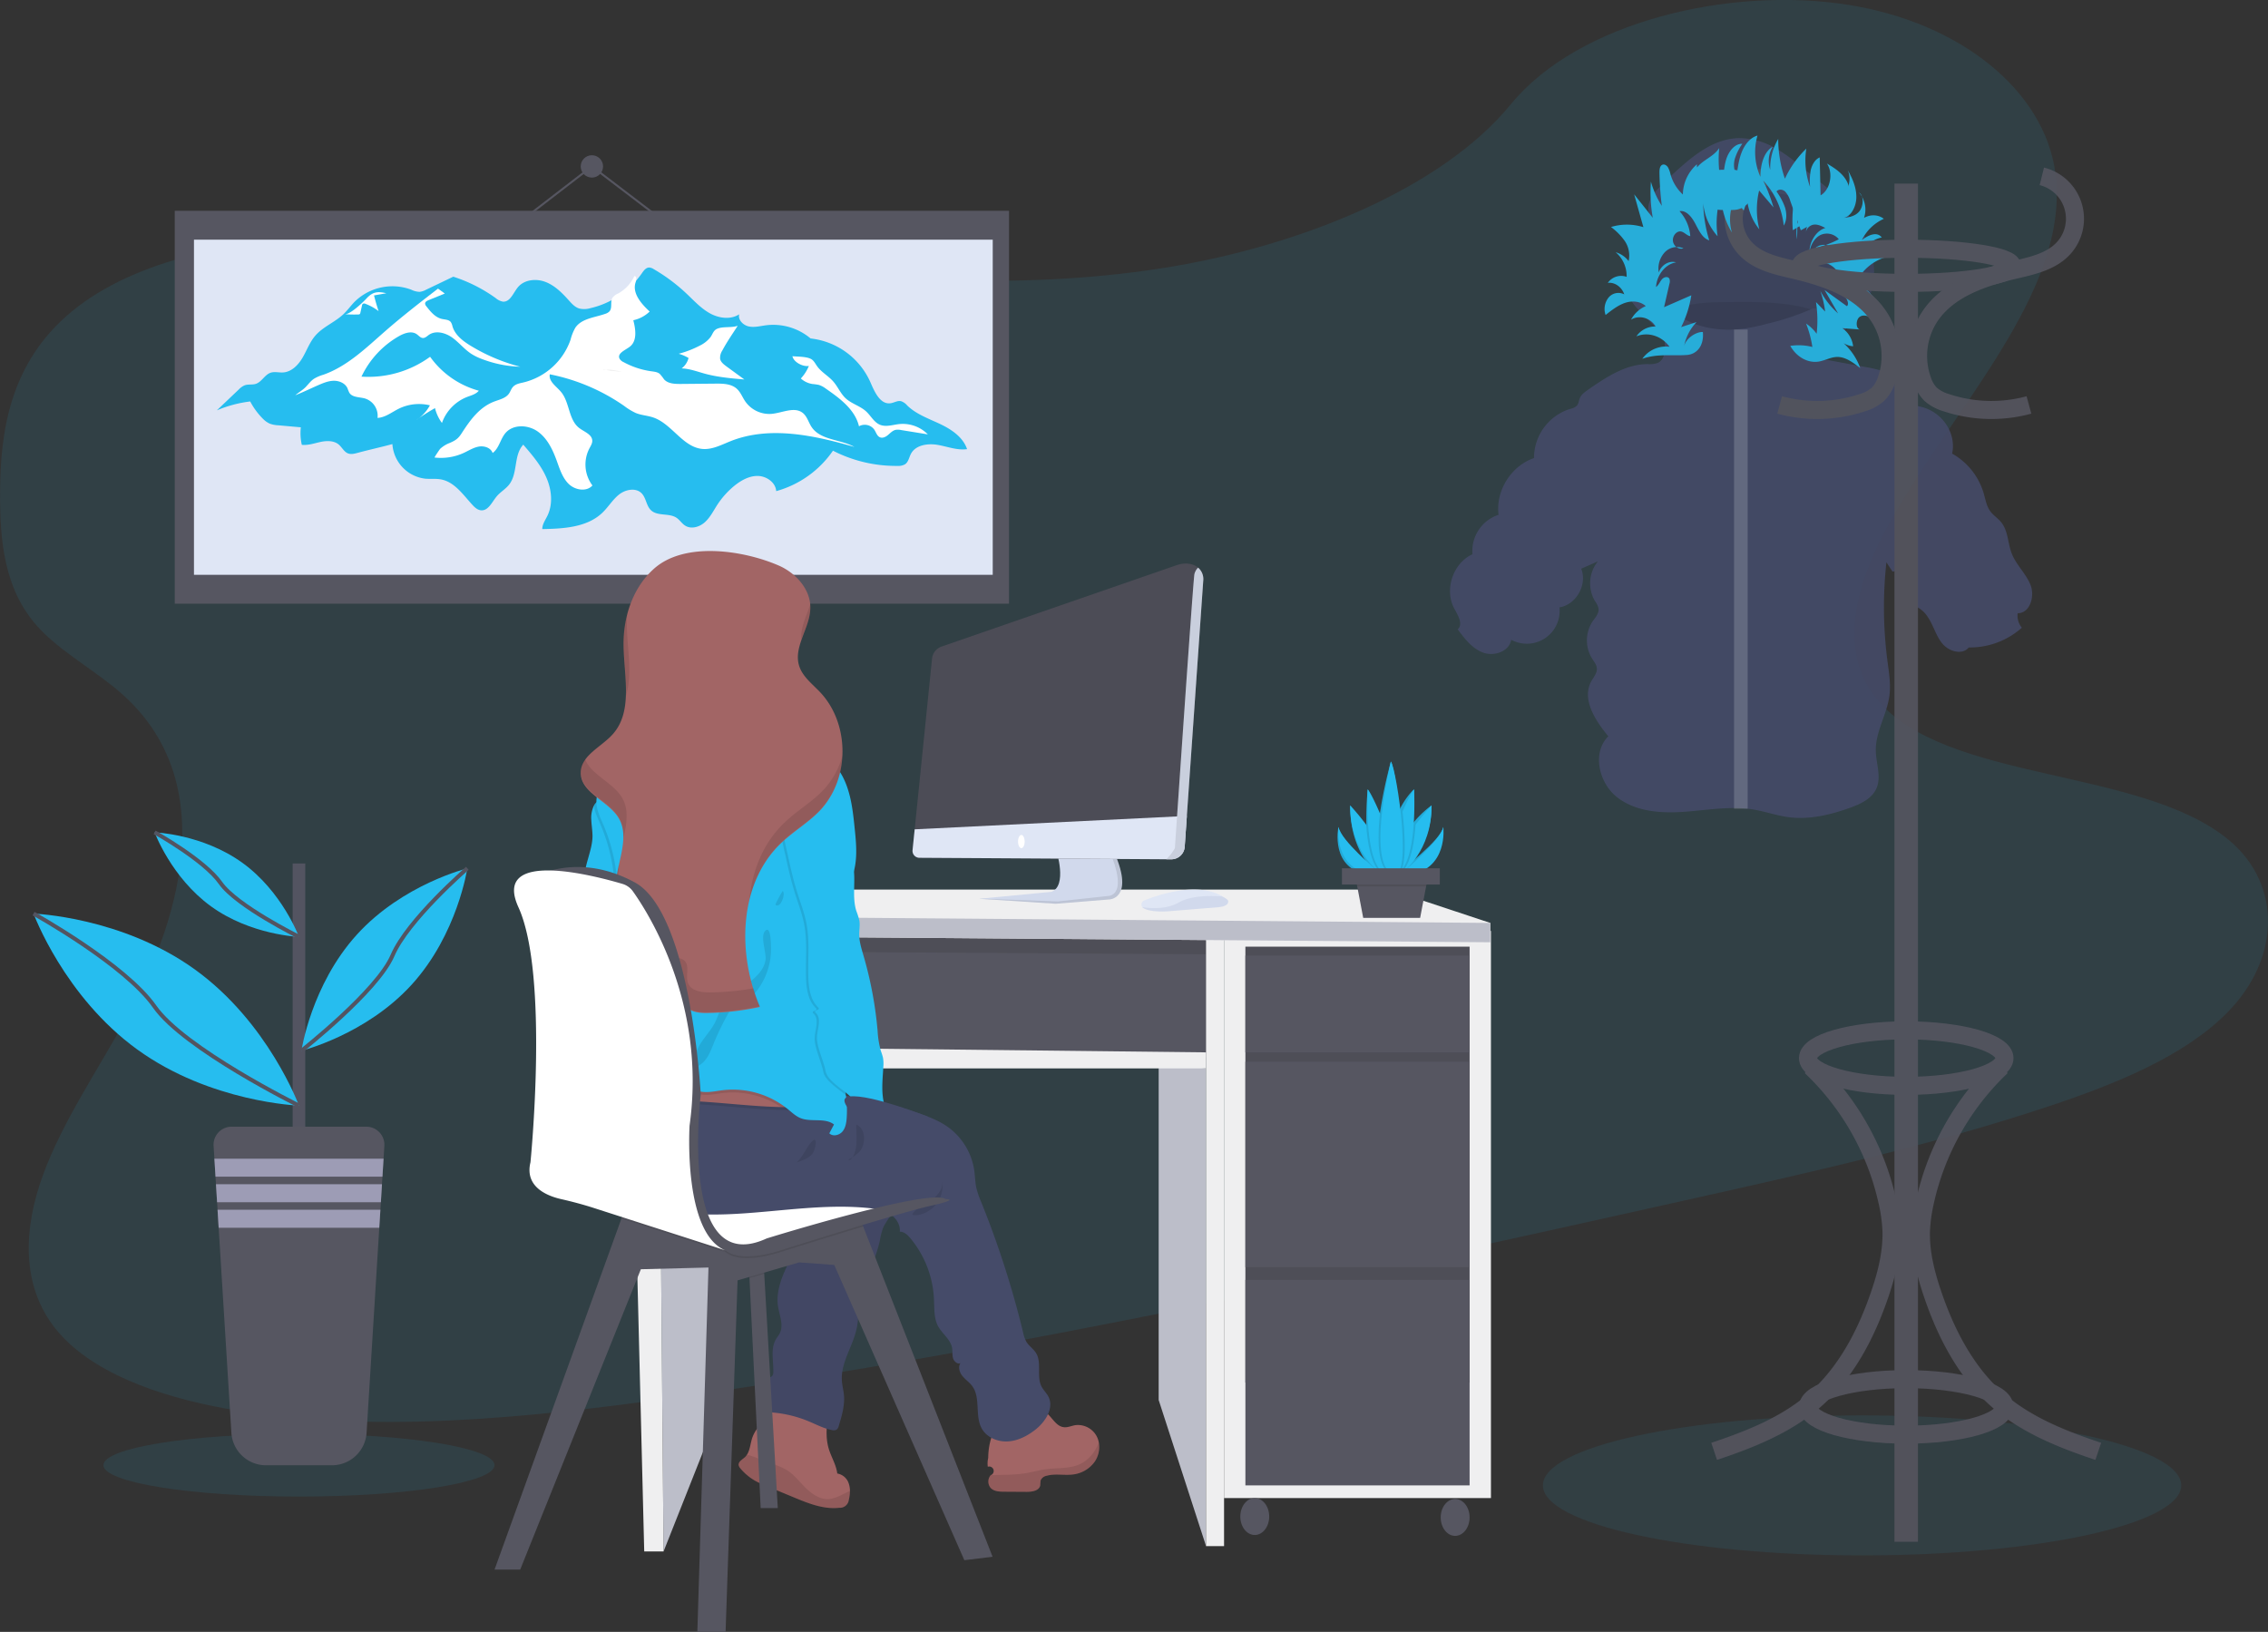 <svg data-name="Layer 1" xmlns="http://www.w3.org/2000/svg" xmlns:xlink="http://www.w3.org/1999/xlink" width="1130.08" height="813.14" viewBox="0 0 1130.08 813.14"><rect x="0" y="0" width="1130.08" height="813.14" fill="#333333" stroke="none"/><defs><linearGradient id="bc196d5e-e6db-431f-8e4d-c46ceaa79599-867" x1="335.59" y1="227.76" x2="336.95" y2="227.76" gradientUnits="userSpaceOnUse"><stop offset="0" stop-color="gray" stop-opacity="0.25"/><stop offset="0.54" stop-color="gray" stop-opacity="0.12"/><stop offset="1" stop-color="gray" stop-opacity="0.1"/></linearGradient><linearGradient id="f896ccf3-93a4-4918-87f1-59b3ca8c3ed3-868" x1="336.95" y1="228.29" x2="344.66" y2="228.29" xlink:href="#bc196d5e-e6db-431f-8e4d-c46ceaa79599-867"/><linearGradient id="c21cd8c1-ce7b-4f09-a7b6-09df42e9ccdb-869" x1="458.41" y1="588.17" x2="460.73" y2="588.17" xlink:href="#bc196d5e-e6db-431f-8e4d-c46ceaa79599-867"/></defs><title>winter designer</title><path d="M619.44,176.18c-71.37,12.06-142.64,6.89-211.2-.63s-136.95-17.34-208.35-14.38c-45.93,1.9-97.08,11-129.15,37.45C39.87,224.06,35.06,258.39,35,289.38c-.08,23.31,1.94,47.43,18.46,66,11.48,12.88,29.15,22.11,42.46,34,46.31,41.3,32.23,106.33,1.84,161.62-14.26,25.94-31.7,51.45-41.41,78s-11,55,6.38,76.65C79.91,727,113.22,739.14,148,745.41c70.54,12.74,149.13,4.83,225.17-5.89C541.45,715.79,708,678.67,874.19,641.64c61.49-13.71,123.25-27.48,182.49-47.24,32.9-11,66.4-24.69,87.65-46,27-27,27.68-63.93,1.66-86-43.66-37-142.48-28.79-176.25-71.09-18.58-23.29-10.49-54.92,4.3-82.86,31.71-59.92,93-119.12,85.06-178.86-5.48-41-47.29-74.93-103.33-83.77-58.74-9.26-134.18,8.3-168,49.56C753,137.89,682.46,165.54,619.44,176.18Z" transform="translate(-34.96 -43.43)" fill="#26bdef" opacity="0.1"/><rect x="87.07" y="105.03" width="415.7" height="195.79" fill="#565661"/><rect x="96.65" y="119.43" width="398" height="166.99" fill="#dfe6f5"/><path d="M159.63,243.47A61.67,61.67,0,0,0,143,247.91l11-10.46a8.59,8.59,0,0,1,2.82-2c1.78-.68,3.83-.16,5.65-.76,2.93-1,4.39-4.52,7.31-5.53,2-.68,4.18,0,6.28-.15,4.19-.28,7.51-3.7,9.64-7.33s3.56-7.7,6.29-10.9c3.87-4.55,9.87-6.75,14.19-10.89,1.92-1.84,3.47-4,5.31-5.93a26.83,26.83,0,0,1,28.32-6.21,10.45,10.45,0,0,0,4.19,1.11,8.81,8.81,0,0,0,3.27-1.07l13.54-6.49A75.79,75.79,0,0,1,282,192a7.45,7.45,0,0,0,3.54,1.73c3.62.29,5.16-4.36,7.47-7.16,3.16-3.84,9.06-4.44,13.71-2.67S315,189.33,318.3,193c1.51,1.69,3.1,3.48,5.26,4.15a10.76,10.76,0,0,0,5.43-.13,43,43,0,0,0,25.76-17.37c.93-1.36,2.08-2.94,3.73-2.92a4.68,4.68,0,0,1,2.22.81,88.52,88.52,0,0,1,16.21,12.08c3.74,3.52,7.24,7.41,11.73,9.91s10.35,3.32,14.64.51c-.7,2.79,2,5.47,4.81,6.06s5.72-.22,8.58-.59a28.92,28.92,0,0,1,22.18,6.57,37.06,37.06,0,0,1,29.73,21.64c2.12,4.89,4.93,11.44,10.2,10.63,1.77-.27,3.47-1.45,5.21-1a7,7,0,0,1,3,2.12c4.52,4.4,10.69,6.53,16.38,9.23s11.45,6.56,13.45,12.53c-4.93.69-9.8-1.3-14.71-2.13s-10.9.05-13.25,4.45c-.94,1.78-1.25,4.05-2.9,5.2a6.62,6.62,0,0,1-3.71.83A68.68,68.68,0,0,1,450,268a50.73,50.73,0,0,1-28.27,20.15c-.32-4.34-4.84-7.5-9.2-7.56s-8.42,2.26-11.78,5a41.93,41.93,0,0,0-8.43,9.45c-1.93,3-3.53,6.23-6.15,8.6s-6.72,3.61-9.73,1.75c-1.67-1-2.74-2.85-4.38-3.95-3.73-2.49-9.43-.67-12.71-3.74-2.37-2.22-2.41-6.14-4.68-8.46-2.87-2.93-8-1.95-11.21.58s-5.35,6.21-8.3,9.05c-7.65,7.37-19.36,8-30,8.2,0-2.37,1.48-4.43,2.52-6.55,2.95-6,2.14-13.25-.57-19.34S300,270,295.69,265c-4.86,5.18-2.63,14.21-7,19.84-1.77,2.29-4.45,3.74-6.3,6-2.31,2.78-4.11,7.14-7.71,6.87-1.76-.13-3.18-1.45-4.37-2.75-4.59-5-8.82-11.32-15.49-12.62-2.61-.51-5.31-.16-8-.39a18.58,18.58,0,0,1-16.34-17.24c-5.64,1.53-11.68,2.84-17.32,4.37-1.57.43-3.28.86-4.8.27-2-.79-3-3.05-4.65-4.44-2.43-2-6-1.92-9.06-1.26s-6.17,1.78-9.31,1.43a26.14,26.14,0,0,1-.48-8.73l-11.2-1a13.7,13.7,0,0,1-4.32-.84,11.17,11.17,0,0,1-2.86-1.91A35.62,35.62,0,0,1,159.63,243.47Z" transform="translate(-34.96 -43.43)" fill="#26bdef"/><path d="M187.22,236.34c1.38-1.43,2.56-3.09,4.21-4.19a19.66,19.66,0,0,1,4.66-2c12-4.23,21.37-13.47,30.95-21.83,8.44-7.37,17.31-14.23,26.17-21.08l3.37,2.46L248.49,193c-.78.32-1.68.8-1.72,1.64a2.23,2.23,0,0,0,.64,1.42c2.08,2.68,4.42,5.54,7.73,6.29,1.58.36,3.49.31,4.47,1.6a6.17,6.17,0,0,1,.8,2.08c1.28,4.36,5.23,7.35,9.11,9.72a91.46,91.46,0,0,0,24.66,10.42A58.1,58.1,0,0,1,275,222.29a27.3,27.3,0,0,1-5.23-2.57c-3.49-2.28-6.11-5.67-9.5-8.09s-8.23-3.71-11.64-1.32c-.93.66-1.83,1.6-3,1.54s-2-1.18-3-1.87c-2.55-1.82-6.11-.61-8.84.93a45.76,45.76,0,0,0-18.72,20.19,52.19,52.19,0,0,0,34.2-9.89,44.1,44.1,0,0,0,24.27,16.91c-1.44,1.75-3.81,2.32-5.92,3.14a21.7,21.7,0,0,0-12.45,12.92,20.7,20.7,0,0,1-3.46-7.39,98.35,98.35,0,0,0-9.4,6,20.36,20.36,0,0,0,6.86-7.39,22.94,22.94,0,0,0-15.46,1.66c-3.5,1.72-6.74,4.4-10.64,4.61a9,9,0,0,0-6.29-9.69c-2.75-.77-6.3-.45-7.78-2.9a20.41,20.41,0,0,1-.89-2.16c-1.14-2.55-4.16-3.83-6.95-3.75s-5.42,1.22-8,2.35c-3.68,1.62-7.33,3.4-11.07,4.86C183.78,238.94,185.67,237.9,187.22,236.34Z" transform="translate(-34.96 -43.43)" fill="#fff"/><path d="M251.51,271.41a27.22,27.22,0,0,0,14.54-2.31c2.48-1.15,4.85-2.69,7.54-3.15s5.94.61,6.83,3.2c3.23-2.32,3.82-6.93,6.41-9.95,3.81-4.45,11.2-4.17,16-.8s7.48,9,9.48,14.46c1.51,4.16,2.86,8.61,6,11.7s8.91,4.09,11.84.77A17.41,17.41,0,0,1,328.57,267c.68-1.29,1.55-2.59,1.5-4-.11-3.14-4-4.38-6.5-6.3-5.41-4.14-4.7-12.78-9.08-18-2.32-2.77-6.25-5.21-5.58-8.76A98.4,98.4,0,0,1,346,245.72a30.42,30.42,0,0,0,5.82,3.53c2.76,1.11,5.81,1.24,8.62,2.2,9.35,3.18,14.76,14.88,24.6,15.69,4.9.4,9.49-2.12,14.07-3.93,19.47-7.69,41.44-2.84,61.57,2.91-7-3.85-16.89-3.28-21.33-9.92-1.52-2.27-2.19-5.19-4.3-6.93-4.14-3.42-10.19-.13-15.54.38a14.65,14.65,0,0,1-13.2-6.19c-1.44-2.11-2.35-4.63-4.24-6.33-2.77-2.48-6.86-2.58-10.58-2.54l-17.45.16c-2.93,0-6.23-.11-8.19-2.29a24.12,24.12,0,0,0-2.12-2.69c-1.15-1-2.75-1.13-4.24-1.34a40.63,40.63,0,0,1-13.88-4.59,4.12,4.12,0,0,1-2-1.8c-1.12-2.65,2.94-4.12,5.21-5.89,3.7-2.9,2.88-8.61,1.7-13.15a16.82,16.82,0,0,0,8.15-4.34c-4.2-3.87-8.81-9.15-7-14.56.4-1.19.62-3.12-.63-3.09a18.88,18.88,0,0,1-8,8.62,7.27,7.27,0,0,0-2.88,2.13c-1.27,2,.05,5.05-1.53,6.83a4.77,4.77,0,0,1-2.05,1.2c-5.27,1.89-11.76,2.28-14.93,6.9a23.46,23.46,0,0,0-2.39,6A33.12,33.12,0,0,1,295.75,234c-1.82.42-3.81.75-5.09,2.11-1,1-1.34,2.43-2.17,3.55-1.66,2.25-4.67,2.86-7.28,3.86-7.47,2.85-12.06,9.37-16.23,15.82-1.76,2.72-3.05,3.54-5.94,4.81a14.8,14.8,0,0,0-4.77,2.94C254,267.39,251.28,271.38,251.51,271.41Z" transform="translate(-34.96 -43.43)" fill="#fff"/><path d="M383.54,215.7a49.26,49.26,0,0,1-10.4,4,20.85,20.85,0,0,1,4.9,2.11A9.31,9.31,0,0,1,374.6,227c4,.13,7.79,1.6,11.64,2.65,6.39,1.73,13,2.3,19.62,2.87l-9-6.57c-1.32-1-2.74-2.06-3.07-3.66a6.47,6.47,0,0,1,1.08-4.19c2.28-4.31,5.05-8.25,7.67-12.33-3.22,1.11-7.45.19-10.35,1.54-1.81.84-2.13,2.62-3.21,4.11A15.09,15.09,0,0,1,383.54,215.7Z" transform="translate(-34.96 -43.43)" fill="#fff"/><path d="M438,225.76a20.49,20.49,0,0,1-4,6.26,11,11,0,0,0,5.75,2.75,27.39,27.39,0,0,1,3.27.47,11.92,11.92,0,0,1,3.47,1.87c7,4.85,14.53,10.44,16.48,18.73a5.87,5.87,0,0,1,7.66,1.73c.86,1.31,1.3,3.09,2.73,3.73s3-.2,4.13-1.17,2.25-2.16,3.72-2.5a7.14,7.14,0,0,1,2.76.09l13.31,2.15a17.61,17.61,0,0,0-14.26-5.13c-3.22.35-6.58,1.57-9.57.35s-4.53-4.44-6.89-6.62c-3-2.78-7.33-3.84-10.32-6.65-2.49-2.36-3.81-5.7-6.07-8.28-2.45-2.81-5.94-4.63-8.09-7.67-.87-1.23-1.56-2.68-2.84-3.46-2.25-1.36-6.87-1.24-9.43-1.48C430.42,223.94,435.12,226.31,438,225.76Z" transform="translate(-34.96 -43.43)" fill="#fff"/><path d="M206.75,200a66.89,66.89,0,0,0,6.79.12,1.2,1.2,0,0,0,.63-.15,1.15,1.15,0,0,0,.35-.71l.81-3.58a1.41,1.41,0,0,1,.4-.84,1.4,1.4,0,0,1,1.36,0,25.16,25.16,0,0,1,6.51,3.62q-1.28-3.87-2.28-7.83l6.13-1.08c-4.65-1.11-7-.55-10,2.74C215.69,194.18,209.45,200.17,206.75,200Z" transform="translate(-34.96 -43.43)" fill="#fff"/><circle cx="294.92" cy="82.92" r="5.57" fill="#565661"/><polyline points="259.22 110.42 294.92 82.92 330.99 110.42" fill="none" stroke="#565661" stroke-miterlimit="10"/><path d="M335.59,227.62l.44.28.92-.1Z" transform="translate(-34.96 -43.43)" fill="url(#bc196d5e-e6db-431f-8e4d-c46ceaa79599-867)"/><path d="M337,227.8l7.71,1A17.93,17.93,0,0,0,337,227.8Z" transform="translate(-34.96 -43.43)" fill="url(#f896ccf3-93a4-4918-87f1-59b3ca8c3ed3-868)"/><rect x="322" y="461.24" width="283.43" height="65.63" fill="#565661"/><rect x="322" y="461.24" width="283.43" height="65.63" opacity="0.1"/><polygon points="355.91 529.03 357.9 704.24 330.64 773.06 328.53 529.03 355.91 529.03" fill="#bcbec9"/><polygon points="324.99 473.84 600.94 475.5 600.94 524.38 324.99 524.38 324.99 473.84" fill="#565661"/><polygon points="577.33 529.03 600.94 532.36 600.94 770.4 577.33 697.59 577.33 529.03" fill="#bcbec9"/><rect x="609.91" y="463.87" width="132.99" height="282.6" fill="#efeff0"/><rect x="620.55" y="471.72" width="111.71" height="217.23" fill="#565661"/><rect x="620.55" y="471.72" width="111.71" height="217.23" opacity="0.1"/><rect x="620.55" y="476.17" width="111.71" height="48.21" fill="#565661"/><rect x="620.55" y="529.03" width="111.71" height="102.4" fill="#565661"/><rect x="620.55" y="637.75" width="111.71" height="102.4" fill="#565661"/><ellipse cx="625.21" cy="755.67" rx="7.2" ry="9.2" fill="#565661"/><ellipse cx="725.06" cy="756.11" rx="7.2" ry="9.2" fill="#565661"/><polygon points="321 773.06 330.64 773.06 327.99 466.32 313.35 466.32 321 773.06" fill="#efeff0"/><polygon points="600.94 463.87 600.94 770.4 609.91 770.4 609.91 466.32 600.94 463.87" fill="#efeff0"/><polygon points="328.46 521.38 328.46 532.36 600.94 532.36 600.94 524.38 328.46 521.38" fill="#efeff0"/><polygon points="346.93 443.26 692.37 443.26 742.57 459.88 742.57 469.52 311.69 466.2 311.69 456.39 346.93 443.26" fill="#efeff0"/><polygon points="311.69 456.39 742.57 459.88 742.57 469.52 311.69 466.2 311.69 456.39" fill="#bcbec9"/><path d="M460.68,589.14l-2-.3c0-.09,0-.17,0-.25-.06-.47-.13-.93-.2-1.4.82.65,1.6,1.3,2.32,1.95Z" transform="translate(-34.96 -43.43)" fill="url(#c21cd8c1-ce7b-4f09-a7b6-09df42e9ccdb-869)"/><path d="M417.22,743.55c1.3-.3,2.62-.55,3.94-.73a47.42,47.42,0,0,1,26.62,3.92c-.84,6.18-1.67,12.57.11,18.54,1.24,4.2,3.73,8,4.26,12.38a7.3,7.3,0,0,1,5.75,5.08,11.05,11.05,0,0,1,.57,3.56,19,19,0,0,1-.56,4.44,4.48,4.48,0,0,1-4.8,4c-7.74.88-15.33-2.17-22.53-5.16l-14-5.82c-1.64-.68-3.29-1.37-4.86-2.21a26.63,26.63,0,0,1-7.79-6.37,3.55,3.55,0,0,1-.91-1.65c-.26-1.76,1.8-2.81,3.11-4a6.23,6.23,0,0,0,1-1.22c1.55-2.34,1.7-5.57,2.63-8.33,2.2-6.55,9-10.77,11.4-17.16.13-.35.25-.7.35-1.06" transform="translate(-34.96 -43.43)" fill="#a26565"/><path d="M458.47,786.3a19,19,0,0,1-.56,4.44,4.48,4.48,0,0,1-4.8,4c-7.74.88-15.33-2.17-22.53-5.16l-14-5.82c-1.64-.68-3.29-1.37-4.86-2.21a26.63,26.63,0,0,1-7.79-6.37,3.55,3.55,0,0,1-.91-1.65c-.26-1.76,1.8-2.81,3.11-4a6.23,6.23,0,0,0,1-1.22c3.86.83,8.65,3.26,11.6,4.2a35.22,35.22,0,0,1,8.44,3.53c3.68,2.36,6.33,6,9.45,9s7.15,5.73,11.5,5.36a19,19,0,0,0,6.54-2.26Z" transform="translate(-34.96 -43.43)" opacity="0.1"/><path d="M442.08,644.19a4.63,4.63,0,0,1-1.7,5c-1.31.81-3,.7-4.3,1.58-1.61,1.13-1.84,3.37-2.12,5.31-1,6.67-4.31,12.72-7.14,18.85s-5.22,12.82-4.18,19.48c.71,4.52,2.93,9.34.85,13.41-.51,1-1.27,1.89-1.85,2.86-2.85,4.76-1.23,10.79-1.34,16.33a3.23,3.23,0,0,1-.39,1.77,4.89,4.89,0,0,1-1.58,1.22,8.38,8.38,0,0,0-3.41,6.43,24.57,24.57,0,0,0,.9,7.46,4.44,4.44,0,0,0,1.23,2.6,4.6,4.6,0,0,0,2.69.76A59.84,59.84,0,0,1,438,751.69c3.79,1.58,7.47,3.56,11.5,4.32a3,3,0,0,0,2.36-.25,3.25,3.25,0,0,0,1-1.73c1.55-5.1,3.12-10.36,2.59-15.66-.23-2.28-.84-4.51-1-6.79-.7-9,5.39-17.12,7.32-26,.87-4,.87-8.14,1.49-12.18,1.68-11.07,7.78-21,10.13-31.95a34.73,34.73,0,0,1,1.52-6c1.75-4.24,5.8-7.68,5.89-12.27a4.78,4.78,0,0,0-.76-2.86,6.48,6.48,0,0,0-3.57-2A121.87,121.87,0,0,0,459.84,635a31.35,31.35,0,0,0-7.78-.54,22.9,22.9,0,0,0-9.52,3.36C438.76,640.18,441.24,640.75,442.08,644.19Z" transform="translate(-34.96 -43.43)" fill="#454b69"/><path d="M442.08,644.19a4.63,4.63,0,0,1-1.7,5c-1.31.81-3,.7-4.3,1.58-1.61,1.13-1.84,3.37-2.12,5.31-1,6.67-4.31,12.72-7.14,18.85s-5.22,12.82-4.18,19.48c.71,4.52,2.93,9.34.85,13.41-.51,1-1.27,1.89-1.85,2.86-2.85,4.76-1.23,10.79-1.34,16.33a3.23,3.23,0,0,1-.39,1.77,4.89,4.89,0,0,1-1.58,1.22,8.38,8.38,0,0,0-3.41,6.43,24.57,24.57,0,0,0,.9,7.46,4.44,4.44,0,0,0,1.23,2.6,4.6,4.6,0,0,0,2.69.76A59.84,59.84,0,0,1,438,751.69c3.79,1.58,7.47,3.56,11.5,4.32a3,3,0,0,0,2.36-.25,3.25,3.25,0,0,0,1-1.73c1.55-5.1,3.12-10.36,2.59-15.66-.23-2.28-.84-4.51-1-6.79-.7-9,5.39-17.12,7.32-26,.87-4,.87-8.14,1.49-12.18,1.68-11.07,7.78-21,10.13-31.95a34.73,34.73,0,0,1,1.52-6c1.75-4.24,5.8-7.68,5.89-12.27a4.78,4.78,0,0,0-.76-2.86,6.48,6.48,0,0,0-3.57-2A121.87,121.87,0,0,0,459.84,635a31.35,31.35,0,0,0-7.78-.54,22.9,22.9,0,0,0-9.52,3.36C438.76,640.18,441.24,640.75,442.08,644.19Z" transform="translate(-34.96 -43.43)" opacity="0.05"/><polygon points="387.55 751.47 379.02 751.47 373.44 636.83 373.05 630.31 380.3 627.76 380.79 634.69 387.55 751.47" fill="#565661"/><polygon points="380.79 634.69 373.44 636.83 373.05 630.31 380.3 627.76 380.79 634.69" opacity="0.1"/><polygon points="494.58 775.72 480.51 777.42 415.69 630.31 398.21 629.03 367.51 637.99 361.54 813.14 347.47 813.14 353.01 631.59 319.32 632.45 259.2 782.11 246.41 782.11 309.64 607.2 312.08 600.46 406.31 597.23 429.8 610.4 430.1 611.16 494.58 775.72" fill="#565661"/><path d="M465.06,654.59c-20.25,6.1-41.27,12.76-41.27,12.76s-19.17,6.69-27.29,0a12.27,12.27,0,0,0-3.39-1.87,16.7,16.7,0,0,0,3.39,1.87l-51.9-16.73,2.43-6.73,94.24-3.23,23.49,13.17Z" transform="translate(-34.96 -43.43)" opacity="0.1"/><path d="M369.21,625.56,407.58,617s91.68,17.06,98.5,23.88c0,0-73.34,14.92-81.44,20S368.35,671.61,369.21,625.56Z" transform="translate(-34.96 -43.43)" fill="#fff"/><path d="M352.71,529.67c-3,9.51-11.19,18.08-21.16,18.49a3.69,3.69,0,0,1-2.11-.38c-1.25-.78-1.28-2.61-.77-4s1.4-2.64,1.54-4.1a2.68,2.68,0,0,0-.06-.89c-.26-1.19-1.23-2.25-2.37-2a4,4,0,0,0,.85-5.31,12,12,0,0,1-1.22-1.64c-.83-1.7.46-3.61,1-5.43,1.11-4-1.71-8-1.94-12.17-.2-3.73,1.69-7.24,2.16-10.94.75-6-2.23-11.75-2.58-17.74-.24-4.18.79-8.32,1.94-12.35,1-3.6,2.13-7.24,2.2-11,0-2.73-.47-5.43-.6-8.15a14.19,14.19,0,0,1,1.31-7.24,5.79,5.79,0,0,1,3.29-2.81c3.28-1.1,5.43.61,5.91,3.72.8,5.29.34,10.69,1.39,16a75,75,0,0,0,4.39,14.49c1.77,4.22,3.92,8.3,5.28,12.67a69.8,69.8,0,0,1,2.19,11C354.69,509.88,355.74,520.16,352.71,529.67Z" transform="translate(-34.96 -43.43)" fill="#26bdef"/><path d="M580.47,771.71a15.51,15.51,0,0,1-10.93,6.44c-4.34.54-8.85-.55-13.06.64a4,4,0,0,0-3,2.31,24.54,24.54,0,0,0-.19,2.45c-.49,2.67-4,3.27-6.73,3.25l-11.26-.07c-2.34,0-4.93-.13-6.61-1.75a4.92,4.92,0,0,1-.1-6.48,2.22,2.22,0,1,0-1.44-4.2,11.94,11.94,0,0,1,.21-4.41c0-4.18,1-11.18,3.94-14.45,3.61-4.07,9.87-9.33,15.32-10.42A12,12,0,0,1,557,748c2.58,2.4,4.46,6.16,8,6.58,1.93.24,3.79-.67,5.7-1a10.61,10.61,0,0,1,10.81,5.71,11.26,11.26,0,0,1,1,3.13A13,13,0,0,1,580.47,771.71Z" transform="translate(-34.96 -43.43)" fill="#a26565"/><path d="M580.47,771.71a15.51,15.51,0,0,1-10.93,6.44c-4.34.54-8.85-.55-13.06.64a4,4,0,0,0-3,2.31,24.54,24.54,0,0,0-.19,2.45c-.49,2.67-4,3.27-6.73,3.25l-11.26-.07c-2.34,0-4.93-.13-6.61-1.75a4.92,4.92,0,0,1-.1-6.48c6.5-.27,12.89,0,19.37-1.34,2.63-.53,5.22-1.23,7.88-1.6,5.76-.82,11.89-.12,17.18-2.56,4.41-2,7.57-6.07,9.44-10.61A13,13,0,0,1,580.47,771.71Z" transform="translate(-34.96 -43.43)" opacity="0.1"/><path d="M550.76,755.9c-4,3.1-8.69,5.52-13.73,5.78s-10.39-2-12.86-6.38c-3.61-6.43-.41-15.37-4.83-21.27-1.38-1.85-3.37-3.16-4.83-4.95s-2.3-4.48-1-6.38c-1.57.6-3.23-.92-3.69-2.54s-.17-3.36-.45-5c-.73-4.35-5-7.14-7.05-11s-1.77-8.87-2-13.44a51,51,0,0,0-11.8-30.35c-1.36-1.62-3.1-3.27-5.22-3.19.37-3.66-2.07-7.16-5.23-9s-6.92-2.46-10.58-2.82c-36.93-3.64-75.41,10.09-110.67-1.46-9.81-3.21-19.27-8.58-25.27-17a29.72,29.72,0,0,1-5.29-22.48l0-.14c1.39-7.1,5.14-8.85,11.35-12.09A136.24,136.24,0,0,1,360,582.8c15-4.69,31.15-6.38,46.63-2.94,7.23,1.62,14.2,4.3,21.44,5.87,2.85.62,5.72,1.06,8.61,1.43,4.49.56,9,.93,13.52,1.45a204.53,204.53,0,0,1,42.46,9.55c5.13,1.74,10.26,3.73,14.67,6.88a32.5,32.5,0,0,1,13.06,21.5c.42,2.94.43,6,1.07,8.85a45,45,0,0,0,2.4,7,465.63,465.63,0,0,1,20.89,65,15.79,15.79,0,0,0,1.67,4.7c1.28,2.07,3.48,3.46,4.77,5.53,3,4.88.11,11.69,2.77,16.77.92,1.76,2.45,3.15,3.37,4.91C560.31,745,555.88,751.93,550.76,755.9Z" transform="translate(-34.96 -43.43)" fill="#454b69"/><path d="M499.66,641a16.5,16.5,0,0,0,3.63-4,7.46,7.46,0,0,0,1.1-5.17,14.79,14.79,0,0,1-3.89,12.72c-2.51,2.57-7.22,5.09-10.89,4.21C490.13,645.82,497.33,643,499.66,641Z" transform="translate(-34.96 -43.43)" opacity="0.1"/><path d="M437.18,591.16a6.71,6.71,0,0,1-4.44,4.58,18.5,18.5,0,0,1-6.59.77l-2,0c-26.24-.58-52.76-6.4-78.39-.85a56.76,56.76,0,0,0-9.06,2.67,40.9,40.9,0,0,0-10.41,6l0-.14c1.39-7.1,5.14-8.85,11.35-12.09A136.24,136.24,0,0,1,360,582.8c15-4.69,31.15-6.38,46.63-2.94,7.23,1.62,14.2,4.3,21.44,5.87,2.85.62,5.72,1.06,8.61,1.43A6.91,6.91,0,0,1,437.18,591.16Z" transform="translate(-34.96 -43.43)" opacity="0.1"/><path d="M437.18,589.73a6.7,6.7,0,0,1-4.44,4.59,18.27,18.27,0,0,1-6.59.76l-2,0c-26.24-.58-52.76-6.4-78.39-.85a57.78,57.78,0,0,0-9.06,2.66,41.2,41.2,0,0,0-10.85,6.4q-1.15-3.16-2.29-6.33c-.92-2.52,2-3.08,2.56-5.34.37-1.53-.26-3.27-.58-4.9a8.55,8.55,0,0,1-.16-1.21c-.18-3.61,1.11-5.69,4.07-7.64,8.78-5.8,19.49-9.78,29.51-12.77a73,73,0,0,1,16.4-3.18c7.88-.46,15.75,1,23.42,2.85,9.43,2.33,18.76,5.41,27.12,10.34,4.11,2.42,8.1,5.43,10.29,9.68A7.6,7.6,0,0,1,437.18,589.73Z" transform="translate(-34.96 -43.43)" fill="#a26565"/><path d="M352.71,529.67c-3,9.51-11.19,18.08-21.16,18.49a3.69,3.69,0,0,1-2.11-.38c-1.25-.78-1.28-2.61-.77-4s1.4-2.64,1.54-4.1a2.68,2.68,0,0,0-.06-.89c5.29-7.46,10.42-15,12.45-23.83a12.74,12.74,0,0,0,.37-4.67c-.27-1.8-1.18-3.43-1.68-5.17-.88-3.08-.47-6.34-.22-9.53a88,88,0,0,0-6.84-41.14c-1.35-3.12-2.89-6.28-3.36-9.61a5.79,5.79,0,0,1,3.29-2.81c3.28-1.1,5.43.61,5.91,3.72.8,5.29.34,10.69,1.39,16a75,75,0,0,0,4.39,14.49c1.77,4.22,3.92,8.3,5.28,12.67a69.8,69.8,0,0,1,2.19,11C354.69,509.88,355.74,520.16,352.71,529.67Z" transform="translate(-34.96 -43.43)" opacity="0.1"/><path d="M437.18,589.73a6.7,6.7,0,0,1-4.44,4.59,18.27,18.27,0,0,1-6.59.76l-2,0a43.57,43.57,0,0,0-29-7c-3.26.39-6.52,1.15-9.78.85-6.59-.6-11.93-5.34-17.8-8.37a37.38,37.38,0,0,0-41.43,5.62l-.57.5a8.55,8.55,0,0,1-.16-1.21c-.18-3.61,1.11-5.69,4.07-7.64,8.78-5.8,19.49-9.78,29.51-12.77a73,73,0,0,1,16.4-3.18c7.88-.46,15.75,1,23.42,2.85,9.43,2.33,18.76,5.41,27.12,10.34,4.11,2.42,8.1,5.43,10.29,9.68A7.6,7.6,0,0,1,437.18,589.73Z" transform="translate(-34.96 -43.43)" opacity="0.1"/><path d="M459.61,480.19l-.14.36c-2.24,5.81-6.36,10.72-9,16.38-3.33,7.17-4.15,15.21-4.89,23.09-.64,6.75-1.27,13.54-.76,20.31,1.28,16.68,9.43,32.5,11.61,48.86a54.31,54.31,0,0,1,.41,11.41c-.18,2.41-.62,5-2.22,6.78s-4.71,2.48-6.43.77c.77-1.47,1.55-2.93,2.33-4.4-4.57-3.55-11.45-1-16.79-3.22-2.35-1-4.23-2.8-6.2-4.41a43.48,43.48,0,0,0-32.39-9.46c-3.26.4-6.52,1.16-9.78.86-6.59-.61-11.93-5.34-17.8-8.37a37.4,37.4,0,0,0-41.43,5.61c-1.4,1.3-3.28,2.82-5,2a4.16,4.16,0,0,1-1.55-1.69c-6.55-11.19-1.73-25.62,5.27-36.52S341.12,527.6,344,515a12.53,12.53,0,0,0,.37-4.67c-.27-1.8-1.18-3.43-1.68-5.17-.88-3.08-.47-6.34-.22-9.53a88,88,0,0,0-6.84-41.14c-1.6-3.73-3.5-7.51-3.5-11.56,0-6.38,4.57-11.67,8.35-16.8,4.35-5.9,8-12.43,13.51-17.28,5.22-4.61,12.78-7.43,19.24-5.09a119.94,119.94,0,0,1,33.56-3.24c3.9.18,7.93.59,11.35,2.48,3.66,2,6.29,5.56,9.89,7.69,2.63,1.57,5.66,2.31,8.52,3.41a35.21,35.21,0,0,1,18.36,16.45c4,7.75,5,16.66,5.88,25.34C461.65,464,462.45,472.5,459.61,480.19Z" transform="translate(-34.96 -43.43)" fill="#26bdef"/><path d="M444.82,540.33c1.28,16.68,9.43,32.5,11.61,48.86-4.36-3.72-10.41-7.4-11.24-11.69-.9-4.64-3.78-10.72-4.26-15.41s2.81-10.42-.64-13.64c-1.68-1.57,2.79-1.13,1.15-2.74-3.69-3.59-4.6-9.12-4.83-14.25-.39-9.08.76-18.26-.91-27.19-1-5.51-3.09-10.76-4.76-16.11-1.94-6.23-3.34-12.61-4.74-19a133.12,133.12,0,0,1-3-17.26c-.43-5-.23-10.3,2-14.86s6.74-8.26,11.8-8.19c16.92.22,14,23.16,17.72,33.76,1.49,4.22,3.5,8.3,4.31,12.7a33.66,33.66,0,0,1,.48,5.22c-2.24,5.81-6.36,10.72-9,16.38-3.33,7.17-4.15,15.21-4.89,23.09C444.94,526.77,444.31,533.56,444.82,540.33Z" transform="translate(-34.96 -43.43)" opacity="0.1"/><path d="M455.82,462.35c1.49,4.22,3.5,8.3,4.31,12.7,1.35,7.37-.74,15.2,1.53,22.34a38.92,38.92,0,0,1,1.48,4.67c.39,2.27-.06,4.59-.06,6.9,0,3.72,1.17,7.32,2.21,10.89A194.63,194.63,0,0,1,472.24,557a46.59,46.59,0,0,0,1.59,10,33.21,33.21,0,0,1,1.08,3.38,17.48,17.48,0,0,1,.19,4.63c-.27,4.9-.82,9.82-.27,14.7s2.33,9.83,6,13.1c-3.28.71-6.75,1.42-9.95.37-4.5-1.47-7.2-6-9.49-10.12-2.9-5.26-13.92-10-15.06-15.91-.89-4.63-3.77-10.71-4.25-15.41s2.8-10.41-.65-13.63c-1.67-1.57,2.8-1.14,1.15-2.74-3.68-3.59-4.59-9.12-4.82-14.26-.39-9.07.75-18.25-.91-27.18-1-5.51-3.09-10.76-4.76-16.12-1.94-6.22-3.34-12.6-4.74-19a131.73,131.73,0,0,1-3-17.26c-.43-5-.24-10.31,2-14.87s6.75-8.25,11.8-8.19C455,428.8,452.1,451.75,455.82,462.35Z" transform="translate(-34.96 -43.43)" fill="#26bdef"/><path d="M407.6,466.26c1.58,1.85,3.61,3.88,6,3.52a1.3,1.3,0,0,1-1.77.42,3.8,3.8,0,0,1-1.33-1.53l-3.42-5.77c-.45-.75-3.55-5.12-4.31-2.6C402.47,461.37,406.83,465.36,407.6,466.26Z" transform="translate(-34.96 -43.43)" opacity="0.1"/><path d="M405.76,480.65a7.62,7.62,0,0,0-2.23-5,12.5,12.5,0,0,0-4.13-2.49c-3.75-1.54-8.19-2.78-12.26-2.58,1.48,2.16,6.23,3.45,8.61,4.67Q400.81,477.86,405.76,480.65Z" transform="translate(-34.96 -43.43)" opacity="0.1"/><path d="M416.41,521.61c-.69,5.12-4.88,9-9.12,12s-9,5.58-11.77,9.92c-1.92,3-2.78,6.48-4.41,9.61-1.8,3.45-4.49,6.35-6.64,9.59s-3.83,7.11-3.17,10.95a1.29,1.29,0,0,0,.46.92,1.31,1.31,0,0,0,1.27-.14c4.36-2.28,6.08-7.49,7.91-12a138.65,138.65,0,0,1,6.48-13.32c1.08-2,2.27-4.18,4.28-5.29a37.55,37.55,0,0,1,4.22-1.47,14.19,14.19,0,0,0,5.21-4.09,34.34,34.34,0,0,0,8-23.31c-.06-1.79-.16-10.41-2.85-7.75S416.87,518.13,416.41,521.61Z" transform="translate(-34.96 -43.43)" opacity="0.1"/><path d="M423,325.24c8.6,3.75,16,12,15.73,21.35-.23,9.82-8.45,19.07-5.62,28.48,1.64,5.46,6.58,9.12,10.49,13.27,14.89,15.76,14.86,43.27-.08,59-5.72,6-13.07,10.27-19.12,16-21.33,20.1-22.24,54.87-10.82,81.86a133.14,133.14,0,0,1-26.62,3c-4.19.05-9.32-.71-10.84-4.62-1.4-3.61,1-8.49-1.76-11.16-1.3-1.25-3.25-1.42-5-1.71-11.26-1.82-20.5-10.81-24.72-21.4s-4-22.51-1.58-33.65c1.72-8.05,4.41-16.91.42-24.11-5-9.06-19.38-12.88-19.16-23.24.18-8.49,10.19-12.62,15.87-18.93,10.48-11.62,5.49-29.65,5.47-45.31,0-13.78,4.82-28,15.08-37.18C376,313.12,405.39,317.59,423,325.24Z" transform="translate(-34.96 -43.43)" fill="#a26565"/><g opacity="0.1"><path d="M345.12,441.28c-4.39-7.92-15.92-11.84-18.6-19.63a11.09,11.09,0,0,0-2.16,6.26c-.22,10.36,14.14,14.18,19.16,23.25a18.89,18.89,0,0,1,2,10.42C347.1,454.62,348.49,447.36,345.12,441.28Z" transform="translate(-34.96 -43.43)"/><path d="M434.26,362.25c1.8-5.25,4.41-10.55,4.54-16a15,15,0,0,0-.05-1.77C436.74,350.47,433.66,356.34,434.26,362.25Z" transform="translate(-34.96 -43.43)"/><path d="M346.84,390.22c3.44-10.87.47-24.35.46-36.41,0-1.46.06-2.93.17-4.39a57.74,57.74,0,0,0-1.78,14.26C345.71,372.29,347.22,381.63,346.84,390.22Z" transform="translate(-34.96 -43.43)"/><path d="M445.19,437.11c-5.72,6-13.07,10.27-19.12,16-10.8,10.17-16.35,24.1-17.74,38.87,2.58-11,7.79-21.13,16.14-29,6-5.7,13.4-9.95,19.12-16a42.49,42.49,0,0,0,11.15-27.06A40.61,40.61,0,0,1,445.19,437.11Z" transform="translate(-34.96 -43.43)"/><path d="M388.63,537.94c-4.19,0-9.32-.72-10.84-4.63-1.4-3.6,1-8.48-1.76-11.16-1.3-1.25-3.26-1.42-5-1.71-11.25-1.81-20.49-10.81-24.71-21.39-3.11-7.82-3.78-16.35-3-24.77-.08.33-.15.66-.22,1-2.38,11.14-2.63,23.07,1.58,33.66s13.46,19.58,24.71,21.39c1.78.29,3.74.47,5,1.71,2.79,2.68.36,7.56,1.76,11.16,1.52,3.91,6.65,4.68,10.84,4.63a133.23,133.23,0,0,0,26.62-3,89.38,89.38,0,0,1-3.23-8.93A132.74,132.74,0,0,1,388.63,537.94Z" transform="translate(-34.96 -43.43)"/></g><path d="M421.38,494.33c2.47,1.86,5.15-5.23,3.62-7C424.59,487.79,421,494.07,421.38,494.33Z" transform="translate(-34.96 -43.43)" opacity="0.1"/><path d="M431.91,622.67c2.91-1,6-2,7.9-4.4,1.57-1.93,2.86-9.59-.46-5.92C436.53,615.48,435.2,619.65,431.91,622.67Z" transform="translate(-34.96 -43.43)" opacity="0.1"/><path d="M461.54,614.64c-.35,2.36-1,4.81-2.67,6.51-.31.32-1,.52-1.09.09a25.29,25.29,0,0,0,5.16-3.64c3.38-3.35,3.84-11.6-1.31-13.79C461.58,607.43,462.09,611,461.54,614.64Z" transform="translate(-34.96 -43.43)" opacity="0.1"/><path d="M497.11,599.77s-28.38-11.15-38.64-10,11.62,17.32,11.62,17.32l13.08,8.82s8-3,8.53-3.23S497.11,599.77,497.11,599.77Z" transform="translate(-34.96 -43.43)" fill="#454b69"/><path d="M301.84,480.15s21.32-12.36,49.46,3,32.83,105.75,32.83,105.75S372.62,681,417,660.52c0,0,81-25.15,89.11-19.61,0,0,7.68,0-7.67,3.41s-74.62,22.17-74.62,22.17-19.17,6.7-27.29,0-31.13.86-34.12-45.2a801,801,0,0,0-10.66-86.56l-7.91-23.45Z" transform="translate(-34.96 -43.43)" fill="#565661"/><path d="M299.28,622.57s9.38-93.38-6-127.07c-13.38-29.36,38.36-15.63,51.86-11.63a9.83,9.83,0,0,1,5.18,3.7c8,11.25,36.7,56.34,28.24,116.67,0,0-3.41,53.73,17.91,62.25l-65.69-21.16c-5.33-1.72-10.74-3.15-16.2-4.39C307.62,639.36,296.28,634.87,299.28,622.57Z" transform="translate(-34.96 -43.43)" fill="#fff"/><path d="M701.86,455.51s-4.59,21.38,15.84,23.91l1.27-2.37S703.13,462.16,701.86,455.51Z" transform="translate(-34.96 -43.43)" fill="#26bdef"/><path d="M725.46,476.88l-4.75,1-.47.11s-12.68-10.29-12.52-33.26a58.25,58.25,0,0,0,6,9.58C718.8,461,724.51,469.83,725.46,476.88Z" transform="translate(-34.96 -43.43)" fill="#26bdef"/><path d="M727.07,479.09a3,3,0,0,1-2.56.33c-12.2-2.85-8.07-42.59-8.07-42.59.67.31,1.41,5.36,4.21,11.89C725.58,460.19,731,476.21,727.07,479.09Z" transform="translate(-34.96 -43.43)" fill="#26bdef"/><path d="M754.12,455.51s.79,21.38-19.64,23.91l-1.26-2.37S752.85,462.16,754.12,455.51Z" transform="translate(-34.96 -43.43)" fill="#26bdef"/><path d="M748.26,444.74C748.42,467.71,732,478,732,478l-.47-.11-4.75-1c.94-7.05,6.66-15.92,11.67-22.56A51.49,51.49,0,0,1,748.26,444.74Z" transform="translate(-34.96 -43.43)" fill="#26bdef"/><path d="M731.4,477a7.57,7.57,0,0,1-2.72,2.08h0a5,5,0,0,1-1,.33c-3,.7-4-1.46-3.88-5.14.28-6.55,4.4-17.9,8.09-26.39,2.66-6.12,7-10.76,7.66-11.06C739.55,436.83,739.37,467.77,731.4,477Z" transform="translate(-34.96 -43.43)" fill="#26bdef"/><path d="M728,422.89s-13.62,48.3-1.9,55.58S731,427.16,728,422.89Z" transform="translate(-34.96 -43.43)" fill="#26bdef"/><path d="M701.86,455.51s-4.59,21.38,15.84,23.91l1.27-2.37S703.13,462.16,701.86,455.51Z" transform="translate(-34.96 -43.43)" opacity="0.1"/><path d="M725.46,476.88l-4.75,1-.47.11s-12.68-10.29-12.52-33.26a58.25,58.25,0,0,0,6,9.58C718.8,461,724.51,469.83,725.46,476.88Z" transform="translate(-34.96 -43.43)" opacity="0.1"/><path d="M727.07,479.09a3,3,0,0,1-2.56.33c-12.2-2.85-8.07-42.59-8.07-42.59.67.31,1.41,5.36,4.21,11.89C725.58,460.19,731,476.21,727.07,479.09Z" transform="translate(-34.96 -43.43)" opacity="0.1"/><path d="M754.12,455.51s.79,21.38-19.64,23.91l-1.26-2.37S752.85,462.16,754.12,455.51Z" transform="translate(-34.96 -43.43)" opacity="0.1"/><path d="M748.26,444.74C748.42,467.71,732,478,732,478l-.47-.11-4.75-1c.94-7.05,6.66-15.92,11.67-22.56A51.49,51.49,0,0,1,748.26,444.74Z" transform="translate(-34.96 -43.43)" opacity="0.1"/><path d="M731.4,477a7.57,7.57,0,0,1-2.72,2.08h0a5,5,0,0,1-1,.33c-3,.7-4-1.46-3.88-5.14.28-6.55,4.4-17.9,8.09-26.39,2.66-6.12,7-10.76,7.66-11.06C739.55,436.83,739.37,467.77,731.4,477Z" transform="translate(-34.96 -43.43)" opacity="0.1"/><path d="M728,422.89s-13.62,48.3-1.9,55.58S731,427.16,728,422.89Z" transform="translate(-34.96 -43.43)" opacity="0.1"/><path d="M701.86,455.51s-2.69,21.38,17.74,23.91l1.27-2.37S703.13,462.16,701.86,455.51Z" transform="translate(-34.96 -43.43)" fill="#26bdef"/><path d="M727.36,476.88l-4.75,1-.47.11s-14.58-10.29-14.42-33.26c0,0,3.74,4,7.95,9.58C720.7,461,726.41,469.83,727.36,476.88Z" transform="translate(-34.96 -43.43)" fill="#26bdef"/><path d="M727.36,476.88l-4.75,1c-4.5-3.95-6.29-14.27-6.94-23.57C720.7,461,726.41,469.83,727.36,476.88Z" transform="translate(-34.96 -43.43)" opacity="0.1"/><path d="M729,479.09a3,3,0,0,1-2.56.33c-12.2-2.85-10-42.59-10-42.59.67.31,3.31,5.36,6.11,11.89C727.48,460.19,732.88,476.21,729,479.09Z" transform="translate(-34.96 -43.43)" fill="#26bdef"/><path d="M754.12,455.51s2.69,21.38-17.74,23.91l-1.26-2.37S752.85,462.16,754.12,455.51Z" transform="translate(-34.96 -43.43)" fill="#26bdef"/><path d="M748.26,444.74c.16,23-14.41,33.26-14.41,33.26l-.47-.11-4.75-1c.94-7.05,6.66-15.92,11.67-22.56C744.53,448.74,748.26,444.74,748.26,444.74Z" transform="translate(-34.96 -43.43)" fill="#26bdef"/><path d="M740.3,454.32c-.61,8.67-2.19,18.22-6,22.69a9.06,9.06,0,0,1-.87.88l-4.75-1C729.57,469.83,735.29,461,740.3,454.32Z" transform="translate(-34.96 -43.43)" opacity="0.1"/><path d="M733.3,477a7.57,7.57,0,0,1-2.72,2.08h0a5,5,0,0,1-1,.33c-3,.7-4.05-1.46-3.88-5.14.28-6.55,4.4-17.9,8.09-26.39,2.66-6.12,5.12-10.76,5.76-11.06C739.55,436.83,741.27,467.77,733.3,477Z" transform="translate(-34.96 -43.43)" fill="#26bdef"/><path d="M729,479.09a3.35,3.35,0,0,1-1.93-.62c-5.74-3.57-5.85-17-4.49-29.75C727.48,460.19,732.88,476.21,729,479.09Z" transform="translate(-34.96 -43.43)" opacity="0.1"/><path d="M733.3,477c-.66,1.42-1.55,2.18-2.72,2.08h0a3.92,3.92,0,0,1-1.63-.62,8.67,8.67,0,0,1-3.24-4.19c.28-6.55,4.4-17.9,8.09-26.39C735.11,459.68,735.55,472.17,733.3,477Z" transform="translate(-34.96 -43.43)" opacity="0.1"/><path d="M728,422.89s-11.72,48.3,0,55.58S731,427.16,728,422.89Z" transform="translate(-34.96 -43.43)" fill="#26bdef"/><polygon points="711.41 437.42 710.59 441.69 707.61 457.37 679.25 457.37 676.27 441.69 675.45 437.42 711.41 437.42" fill="#565661"/><polygon points="711.41 437.42 710.59 441.69 676.27 441.69 675.45 437.42 711.41 437.42" opacity="0.1"/><rect x="668.65" y="432.67" width="48.77" height="8.08" fill="#565661"/><path d="M587.73,491.61,561,493.76l-38.09-2.48.66-.06,35.28-3.4c8.08-3,2.48-20.45,2.48-20.45l27,1.38,2.15.11C600.09,491.28,587.73,491.61,587.73,491.61Z" transform="translate(-34.96 -43.43)" fill="#d1d9ec"/><path d="M587.73,491.61,561,493.76l-38.09-2.48.66-.06,38.5,1.38,25.8-2.8c7.32-1.93,3.13-14.64.49-21.05l2.15.11C600.09,491.28,587.73,491.61,587.73,491.61Z" transform="translate(-34.96 -43.43)" opacity="0.1"/><path d="M634.5,332.81,626.33,450l-1.07,15.39a6.68,6.68,0,0,1-6.71,6.21h-2.48l-123-.75a3.45,3.45,0,0,1-3.41-3.79l1.06-10.39,8.65-85.06a7.13,7.13,0,0,1,4.73-6l117.23-40.59c4-1.38,8-.89,10.59,1.22A7.48,7.48,0,0,1,634.5,332.81Z" transform="translate(-34.96 -43.43)" fill="#4c4c56"/><path d="M626.33,450l-1.07,15.39a6.68,6.68,0,0,1-6.71,6.21h-2.48l-123-.75a3.45,3.45,0,0,1-3.41-3.79l1.06-10.39Z" transform="translate(-34.96 -43.43)" fill="#dfe6f5"/><ellipse cx="508.91" cy="419.33" rx="1.65" ry="3.3" fill="#fff"/><path d="M604.08,495.47s33.64-12.7,42.71-3.46c0,0,1.48,2.8-4.62,3.46l-24.65,2S607.38,498.44,604.08,495.47Z" transform="translate(-34.96 -43.43)" fill="#d1d9ec"/><path d="M605,492.17c6.61-2.7,26.5-9.69,39.23-2,0,0-14.09-1.56-21.82,2.91s-18.31,2.35-18.31,2.35l-.15-.28A2.13,2.13,0,0,1,605,492.17Z" transform="translate(-34.96 -43.43)" fill="#dfe6f5"/><path d="M634.5,332.81l-9.24,132.6a6.68,6.68,0,0,1-6.71,6.21h-2.48a23.49,23.49,0,0,0,4.3-5.56s9.07-133.22,9.73-136.52a6.82,6.82,0,0,1,1.83-3.26A7.48,7.48,0,0,1,634.5,332.81Z" transform="translate(-34.96 -43.43)" fill="#dfe6f5"/><path d="M634.5,332.81l-9.24,132.6a6.68,6.68,0,0,1-6.71,6.21h-2.48a23.49,23.49,0,0,0,4.3-5.56s9.07-133.22,9.73-136.52a6.82,6.82,0,0,1,1.83-3.26A7.48,7.48,0,0,1,634.5,332.81Z" transform="translate(-34.96 -43.43)" opacity="0.1"/><ellipse cx="148.97" cy="730.07" rx="97.44" ry="15.65" fill="#26bdef" opacity="0.1"/><rect x="145.83" y="430.26" width="6.27" height="141.17" fill="#535461"/><path d="M226.47,614.43l-.39,6.36-.56,9-.23,3.74-.55,9-.24,3.74-.56,9-6.32,102.07a17.3,17.3,0,0,1-17.26,16.22H167.49a17.28,17.28,0,0,1-17.24-16.22L143.91,655.2l-.55-9-.23-3.74-.57-9-.23-3.74-.55-9-.4-6.36a9,9,0,0,1,8.94-9.51h67.22A9,9,0,0,1,226.47,614.43Z" transform="translate(-34.96 -43.43)" fill="#565661"/><polygon points="191.12 577.36 190.56 586.33 107.38 586.33 106.82 577.36 191.12 577.36" fill="#9d9cb5"/><polygon points="190.33 590.08 189.78 599.06 108.17 599.06 107.61 590.08 190.33 590.08" fill="#9d9cb5"/><polygon points="189.54 602.8 188.98 611.77 108.95 611.77 108.4 602.8 189.54 602.8" fill="#9d9cb5"/><path d="M132.2,526.6c36.52,26.42,51.73,67.74,51.73,67.74s-44-1.51-80.53-27.93-51.72-67.73-51.72-67.73S95.69,500.19,132.2,526.6Z" transform="translate(-34.96 -43.43)" fill="#26bdef"/><path d="M51.68,498.68S97.35,524,112,545s71.92,49.32,71.92,49.32" transform="translate(-34.96 -43.43)" fill="none" stroke="#535461" stroke-miterlimit="10" stroke-width="2"/><path d="M155.77,473.38c19.88,14.37,28.16,36.87,28.16,36.87s-24-.83-43.83-15.2S112,458.18,112,458.18,135.9,459,155.77,473.38Z" transform="translate(-34.96 -43.43)" fill="#26bdef"/><path d="M112,458.18s24.86,13.8,32.83,25.22,39.15,26.85,39.15,26.85" transform="translate(-34.96 -43.43)" fill="none" stroke="#535461" stroke-miterlimit="10" stroke-width="2"/><path d="M212.81,509.1C190,534.19,185.15,567,185.15,567s32.19-7.9,55-33,27.66-57.88,27.66-57.88S235.64,484,212.81,509.1Z" transform="translate(-34.96 -43.43)" fill="#26bdef"/><path d="M267.83,476.11s-29.74,25.72-37.3,43.44S185.15,567,185.15,567" transform="translate(-34.96 -43.43)" fill="none" stroke="#535461" stroke-miterlimit="10" stroke-width="2"/><g opacity="0.87"><path d="M853.86,200.46c-3.84-3.91-7.9-8.26-8.66-13.92-.59-4.38,1-8.81,3.16-12.55s5-7,7.39-10.6c3-4.63,5.28-9.84,8.68-14.16,5.25-6.67,12.9-10.69,20.76-12.74s16-2.3,24.1-2.54c6.48-.19,13.07-.36,19.33,1.45,4.58,1.32,8.85,3.67,13.06,6,5.91,3.29,11.89,6.69,16.66,11.71A38.44,38.44,0,0,1,967.82,171c1.7,7.37,1.21,15.52-2.29,22.1a49.48,49.48,0,0,1-5.43,7.68l-6.16,7.61A22.62,22.62,0,0,1,949.4,213a19.78,19.78,0,0,1-7.18,2.58,256.12,256.12,0,0,1-52.48,5.58c-6.37,0-11.52-3.5-17.39-6C865.19,212,859.41,206.1,853.86,200.46Z" transform="translate(-34.96 -43.43)" fill="#454b69"/><path d="M859.79,200.46c-3.64-3.91-7.49-8.26-8.22-13.92-.55-4.38.92-8.81,3-12.55s4.77-7,7-10.6c2.87-4.63,5-9.84,8.23-14.16,5-6.67,12.24-10.69,19.7-12.74s15.19-2.3,22.85-2.54c6.15-.19,12.39-.36,18.33,1.45,4.35,1.32,8.39,3.67,12.39,6,5.6,3.29,11.28,6.69,15.8,11.71a39.17,39.17,0,0,1,9,17.83c1.61,7.37,1.14,15.52-2.17,22.1a50,50,0,0,1-5.15,7.68l-5.85,7.61a21.83,21.83,0,0,1-4.3,4.62,18.17,18.17,0,0,1-6.81,2.58,230.8,230.8,0,0,1-49.77,5.58c-6,0-10.92-3.5-16.49-6C870.54,212,865.05,206.1,859.79,200.46Z" transform="translate(-34.96 -43.43)" opacity="0.1"/><path d="M860.13,138.53a180.58,180.58,0,0,1,14.14-13.47c7.33-6.28,16.14-12.38,26.59-12.79a35.9,35.9,0,0,1,18,4.6c5.39,2.89,10,6.66,14.6,10.4l18.17,14.86c1.52,1.24,3.11,2.59,3.51,4.33a3.18,3.18,0,0,1-3.13,3.8,6.07,6.07,0,0,1-2.61-1,87.73,87.73,0,0,0-78.88-2.18c-3.07,1.46-9,6.74-12.13,4.6C853.92,148.59,857.41,141.41,860.13,138.53Z" transform="translate(-34.96 -43.43)" fill="#454b69"/><path d="M933.78,196.61c-12-2.87-24.91-2.78-37.56-2.66-8.57.08-17.5.22-25.13,2.94-5.23,1.87-9.91,5.6-8.92,9.63s6.7,6.32,11.84,8.14c11,3.9,22.82,7.9,35,6.77C921.63,220.27,962.9,203.6,933.78,196.61Z" transform="translate(-34.96 -43.43)" opacity="0.1"/><path d="M869.4,199.41c-4.93,0-6.21,6.88-5.39,11.73s1.3,11.33-3.25,13.21a12.76,12.76,0,0,1-4.82.5c-11,.05-20.8,6.6-29.84,12.89-1.55,1.09-3.18,2.26-3.92,4-.54,1.27-.59,2.77-1.48,3.81a6.58,6.58,0,0,1-3.39,1.63,25.66,25.66,0,0,0-18,24.51c-11.4,3.85-19.2,16.33-17.65,28.26a18.94,18.94,0,0,0-13,19.65c-9.75,4.45-14.19,17.79-9,27.19,1.81,3.3,4.46,7.73,1.64,10.22,3.47,4.7,7.25,9.64,12.74,11.63s13-.66,13.9-6.43A16.36,16.36,0,0,0,812,346.07c8.36-1.31,14-11.42,10.82-19.25l8.35-3.7a17.41,17.41,0,0,0-1.52,19.75,10.17,10.17,0,0,1,1.82,3.76c.32,2.41-1.58,4.47-3,6.49a17.21,17.21,0,0,0-.3,18.32c1,1.64,2.38,3.22,2.47,5.15.1,2.3-1.61,4.22-2.73,6.23-5,8.95,1.91,19.63,8.43,27.5-8.22,8.15-4.74,23.24,4.38,30.37s21.59,8.07,33.14,7.27,23.17-3,34.6-1.19c6,1,11.74,3.06,17.74,3.85,10.3,1.36,20.74-1.16,30.52-4.66,5.3-1.9,11-4.55,13.23-9.71,2.52-5.8-.22-12.42-.34-18.74-.18-9.48,5.59-18.09,6.8-27.5.74-5.76-.25-11.57-1-17.32a206.54,206.54,0,0,1-.51-49.07l3,4.56a2.38,2.38,0,0,0,2.72-2.42c.59,6.22-3.86,14.41,1.5,17.63,1.58,1,3.53,1,5.32,1.41A14.33,14.33,0,0,1,995.6,351c2.8,4.18,4,9.34,7.26,13.22s9.91,5.76,13.07,1.83a38.89,38.89,0,0,0,26.46-9.84,9.33,9.33,0,0,1-2.07-7.22c6.09.08,8.65-8.4,6.4-14.07s-7.15-10-9.36-15.66c-2-5.13-1.77-11.25-5.22-15.55-1.63-2.05-4-3.46-5.51-5.58-1.89-2.59-2.38-5.9-3.28-9a33.46,33.46,0,0,0-15.69-19.67c2.21-10.31-5-20.68-15.26-23.26a16.74,16.74,0,0,1-3.43-1c-3.73-1.86-4.43-6.78-6.67-10.3-3.57-5.62-10.86-7.31-17.41-8.51l-19.78-3.66a6.24,6.24,0,0,1-3.19-1.23,5.07,5.07,0,0,1-1.34-3.08c-.82-5.73,2-11.46,1.56-17.23-.15-1.73-.92-3.77-2.63-4.06a4.75,4.75,0,0,0-2.65.63,130.15,130.15,0,0,1-21.42,7A83.93,83.93,0,0,1,899,207.64C888.34,208.16,878,205.74,869.4,199.41Z" transform="translate(-34.96 -43.43)" fill="#454b69"/><path d="M946.71,147.06c2.87-2,5.82-4.16,7.81-7.46s2.76-8.12,1-11.57c2.37,4.08,4.49,8.76,4.4,13.82s-3.18,10.29-7.21,10.21c3-.25,6.24-.62,8.51-3.1s2.68-7.86,0-9.63a12.81,12.81,0,0,1,3.07,10.38c-.55,3.81-2.83,7.15-5.75,8.4,2.56-6.68,10-9.48,15.1-5.65A22.41,22.41,0,0,0,962.7,163c3.09-2.31,7.39-4.46,9.91-1.25-4.87,1-9.36,4.64-12,9.87a74,74,0,0,1,15.17-.39,24.27,24.27,0,0,0-13.9,9.42,85,85,0,0,1,10.84,3.89,18,18,0,0,1-9.34,2c6,4.34,10.28,12.18,11.34,20.75a34.23,34.23,0,0,0-6.92-5.28c-2-1.13-4.34-2-6.23-.68s-2.05,5.74.08,6.27l-8.68-.63a12.92,12.92,0,0,1,5.36,9,10.72,10.72,0,0,1-4.74-1.53,30.57,30.57,0,0,1,8.27,12.4c-3.56-2.78-7.4-5.66-11.59-5.55-3.07.08-6,1.77-9,2.29-5.4.93-11.12-2.2-14.26-7.8a27.76,27.76,0,0,1,11,.54,53.29,53.29,0,0,0-3.13-11.64,19.63,19.63,0,0,1,5.26,5.08,60.2,60.2,0,0,0-.32-15.81l4.56,4.73a50.92,50.92,0,0,0-2.41-10.33,39.74,39.74,0,0,0,8.86,11.25l-6.73-11.64L955.21,196c1.15-.93.28-3.18-.69-4.39a52.37,52.37,0,0,0-10.33-9.84,33.75,33.75,0,0,1,8.84,2.63c-1.21-6.26-6.47-10.85-11.57-10.09a31,31,0,0,1,12.29-4.18c-4.35-3.39-10-6.77-14.25-3.1a49.73,49.73,0,0,0,11.69-4.38,7.65,7.65,0,0,0-9.16-2.11c-3,1.51-5.28,5.3-5.54,9.39-.15-5.88,3.37-11.59,8-12.9-1.79-.91-3.65-1.84-5.58-1.69a4.74,4.74,0,0,0-4.2,4.15,29.35,29.35,0,0,1,3.63-10.42c-2.54-1.33-5.61.6-7,3.57s-1.44,6.65-1,10.06a105.53,105.53,0,0,0-1-22,63.27,63.27,0,0,0-1.08,17.44" transform="translate(-34.96 -43.43)" fill="#26bdef"/><rect x="864.03" y="164.21" width="6.78" height="238.77" fill="#fff" opacity="0.2"/><ellipse cx="927.82" cy="740.15" rx="159.04" ry="34.89" fill="#26bdef" opacity="0.1"/><rect x="943.96" y="91.48" width="11.71" height="676.79" fill="#565661"/><ellipse cx="949.82" cy="132.45" rx="52.67" ry="8.51" fill="none" stroke="#565661" stroke-miterlimit="10" stroke-width="9"/><path d="M915.34,131.3A21.76,21.76,0,0,0,905,167.61c6.13,6.29,15.3,8.27,23.85,10.27,16.41,3.84,34,9.86,42.88,24.17a36,36,0,0,1,3.13,31,18,18,0,0,1-4.05,6.75,20.57,20.57,0,0,1-8,4.31,71.14,71.14,0,0,1-41.1,1.1" transform="translate(-34.96 -43.43)" fill="none" stroke="#565661" stroke-miterlimit="10" stroke-width="9"/><path d="M1052.35,131.3a21.77,21.77,0,0,1,10.34,36.31c-6.13,6.29-15.3,8.27-23.85,10.27-16.41,3.84-34,9.86-42.88,24.17a36,36,0,0,0-3.13,31,18,18,0,0,0,4,6.75,20.57,20.57,0,0,0,8,4.31,71.14,71.14,0,0,0,41.1,1.1" transform="translate(-34.96 -43.43)" fill="none" stroke="#565661" stroke-miterlimit="10" stroke-width="9"/><ellipse cx="949.82" cy="527.24" rx="48.95" ry="13.83" fill="none" stroke="#565661" stroke-miterlimit="10" stroke-width="9"/><ellipse cx="949.82" cy="701.04" rx="48.95" ry="13.83" fill="none" stroke="#565661" stroke-miterlimit="10" stroke-width="9"/><path d="M937.32,574.88a132,132,0,0,1,38.1,67.29,79.83,79.83,0,0,1,2,14.34c.38,11-2.41,21.92-6,32.35-6.77,19.74-16.83,38.92-32.61,52.56-14.16,12.24-32,19.27-49.75,25.21" transform="translate(-34.96 -43.43)" fill="none" stroke="#565661" stroke-miterlimit="10" stroke-width="9"/><path d="M1032.23,574.88a132,132,0,0,0-38.1,67.29,80.73,80.73,0,0,0-2,14.34c-.38,11,2.41,21.92,6,32.35,6.76,19.74,16.82,38.92,32.61,52.56,14.15,12.24,32,19.27,49.74,25.21" transform="translate(-34.96 -43.43)" fill="none" stroke="#565661" stroke-miterlimit="10" stroke-width="9"/><rect x="840.75" y="82.48" width="25.94" height="10.61" fill="#454b69"/><path d="M932.25,158.19,927,143.54a11.68,11.68,0,0,0-2.52-4.63c-1.24-1.15-3.25-1.42-4.34-.07a30.65,30.65,0,0,1,4.26,8c.91,3,.91,6.48-.66,9a38.17,38.17,0,0,0-10.24-22.41,83.34,83.34,0,0,1,5.14,13.33l-7.15-8.41a40.42,40.42,0,0,0,.1,19.37,28,28,0,0,1-6.21-17.15,21.78,21.78,0,0,1-1.59,7.73,12.41,12.41,0,0,1-3-8.28,23.25,23.25,0,0,0-2.87,19.25,36.53,36.53,0,0,1-5.38-18.57,44.76,44.76,0,0,0-1.75,20.45,28.22,28.22,0,0,1-7.15-16.36,67,67,0,0,0,3,18.39c-3.31-.93-5.16-4.85-6.92-8.22s-4.54-6.91-7.91-6.3a20.81,20.81,0,0,1,5.37,12.44c-1.63-.22-2.86-1.9-4.46-2.29-2.26-.54-4.54,2.16-4.18,4.78s3.05,4.38,5.24,3.57a8.44,8.44,0,0,0-9.19,1.85,11.88,11.88,0,0,0-3.11,10.16c1.3-3.78,5.23-6.07,8.64-5-5.23.76-9.64,6.21-10,12.27,1.28-.89,1.89-2.62,2.94-3.84s3.16-1.66,3.79-.1a4,4,0,0,1-.06,2.34l-2.67,11.66,13.58-5.93a54.1,54.1,0,0,1-5.07,15.86l7.68-2.52a23.89,23.89,0,0,0-6.25,12.2c.79-4.1,6.08-7.43,9.38-7.24.64,6.39-2.63,11.06-8,11.44-7.67.55-14.56-.78-22.16,1.91a14.35,14.35,0,0,1,13.56-6c-3.87-5.41-10.8-7.59-16.52-5.18a11.27,11.27,0,0,1,9.6-4.92c-2.62-4.36-8.19-5.91-12.25-3.41a14.9,14.9,0,0,1,7.34-6.76c-2.9-2.56-7-2.76-10.46-1.56s-6.57,3.62-9.57,6a9.13,9.13,0,0,1,1.6-8.83,6.36,6.36,0,0,1,7.7-1.46c-1.24-3.7-4.79-6.17-8.2-5.72a8.09,8.09,0,0,1,9.38-3A15.54,15.54,0,0,0,840,169.11a12.36,12.36,0,0,1,6.45,4.43,12.89,12.89,0,0,0-1.89-10,31.34,31.34,0,0,0-6.88-7,27.38,27.38,0,0,1,16.13.08l-4.6-16.36,9.27,11.66a73,73,0,0,1-.92-18A44.59,44.59,0,0,0,863,146a152.17,152.17,0,0,1-1.18-16.53c0-1.41.1-3.1,1.17-3.79s2.26,0,3,1a12.13,12.13,0,0,1,1.31,3.53,21.8,21.8,0,0,0,6.18,10.14,20.43,20.43,0,0,1,7-15.05,55.6,55.6,0,0,0,1.79,13.19c-3-.19-4.67-4.52-3.78-7.8s3.45-5.55,6-7.33,5.3-3.4,7.1-6.13a59.59,59.59,0,0,0,1.28,19.12c.94-4.32.88-8.89,2.09-13.12s4.29-8.28,8.14-8.15a27.17,27.17,0,0,0-3.69,7.36c-.75,2.71-.63,5.91.92,8.13.55-4,1.12-8.11,2.67-11.77s4.23-6.9,7.67-7.82a30,30,0,0,0,1.45,20.56c0-5.82,1.62-12.38,6.13-15A13.59,13.59,0,0,0,917,128a28.88,28.88,0,0,1,4-15.36,60.52,60.52,0,0,0,3.33,19.83,50.51,50.51,0,0,1,10.67-15,38.28,38.28,0,0,0,1.87,19.09,31,31,0,0,1,.34-8.4c.63-2.72,2.17-5.32,4.46-6.29l.43,18.9c4.83-2.74,6.46-11,3.15-15.87,3.9,2.32,8,4.89,10.15,9.31s1.13,11.23-3,12.84" transform="translate(-34.96 -43.43)" fill="#26bdef"/><rect x="847.54" y="84.6" width="26" height="20.02" rx="10.01" ry="10.01" fill="#26bdef"/></g></svg>